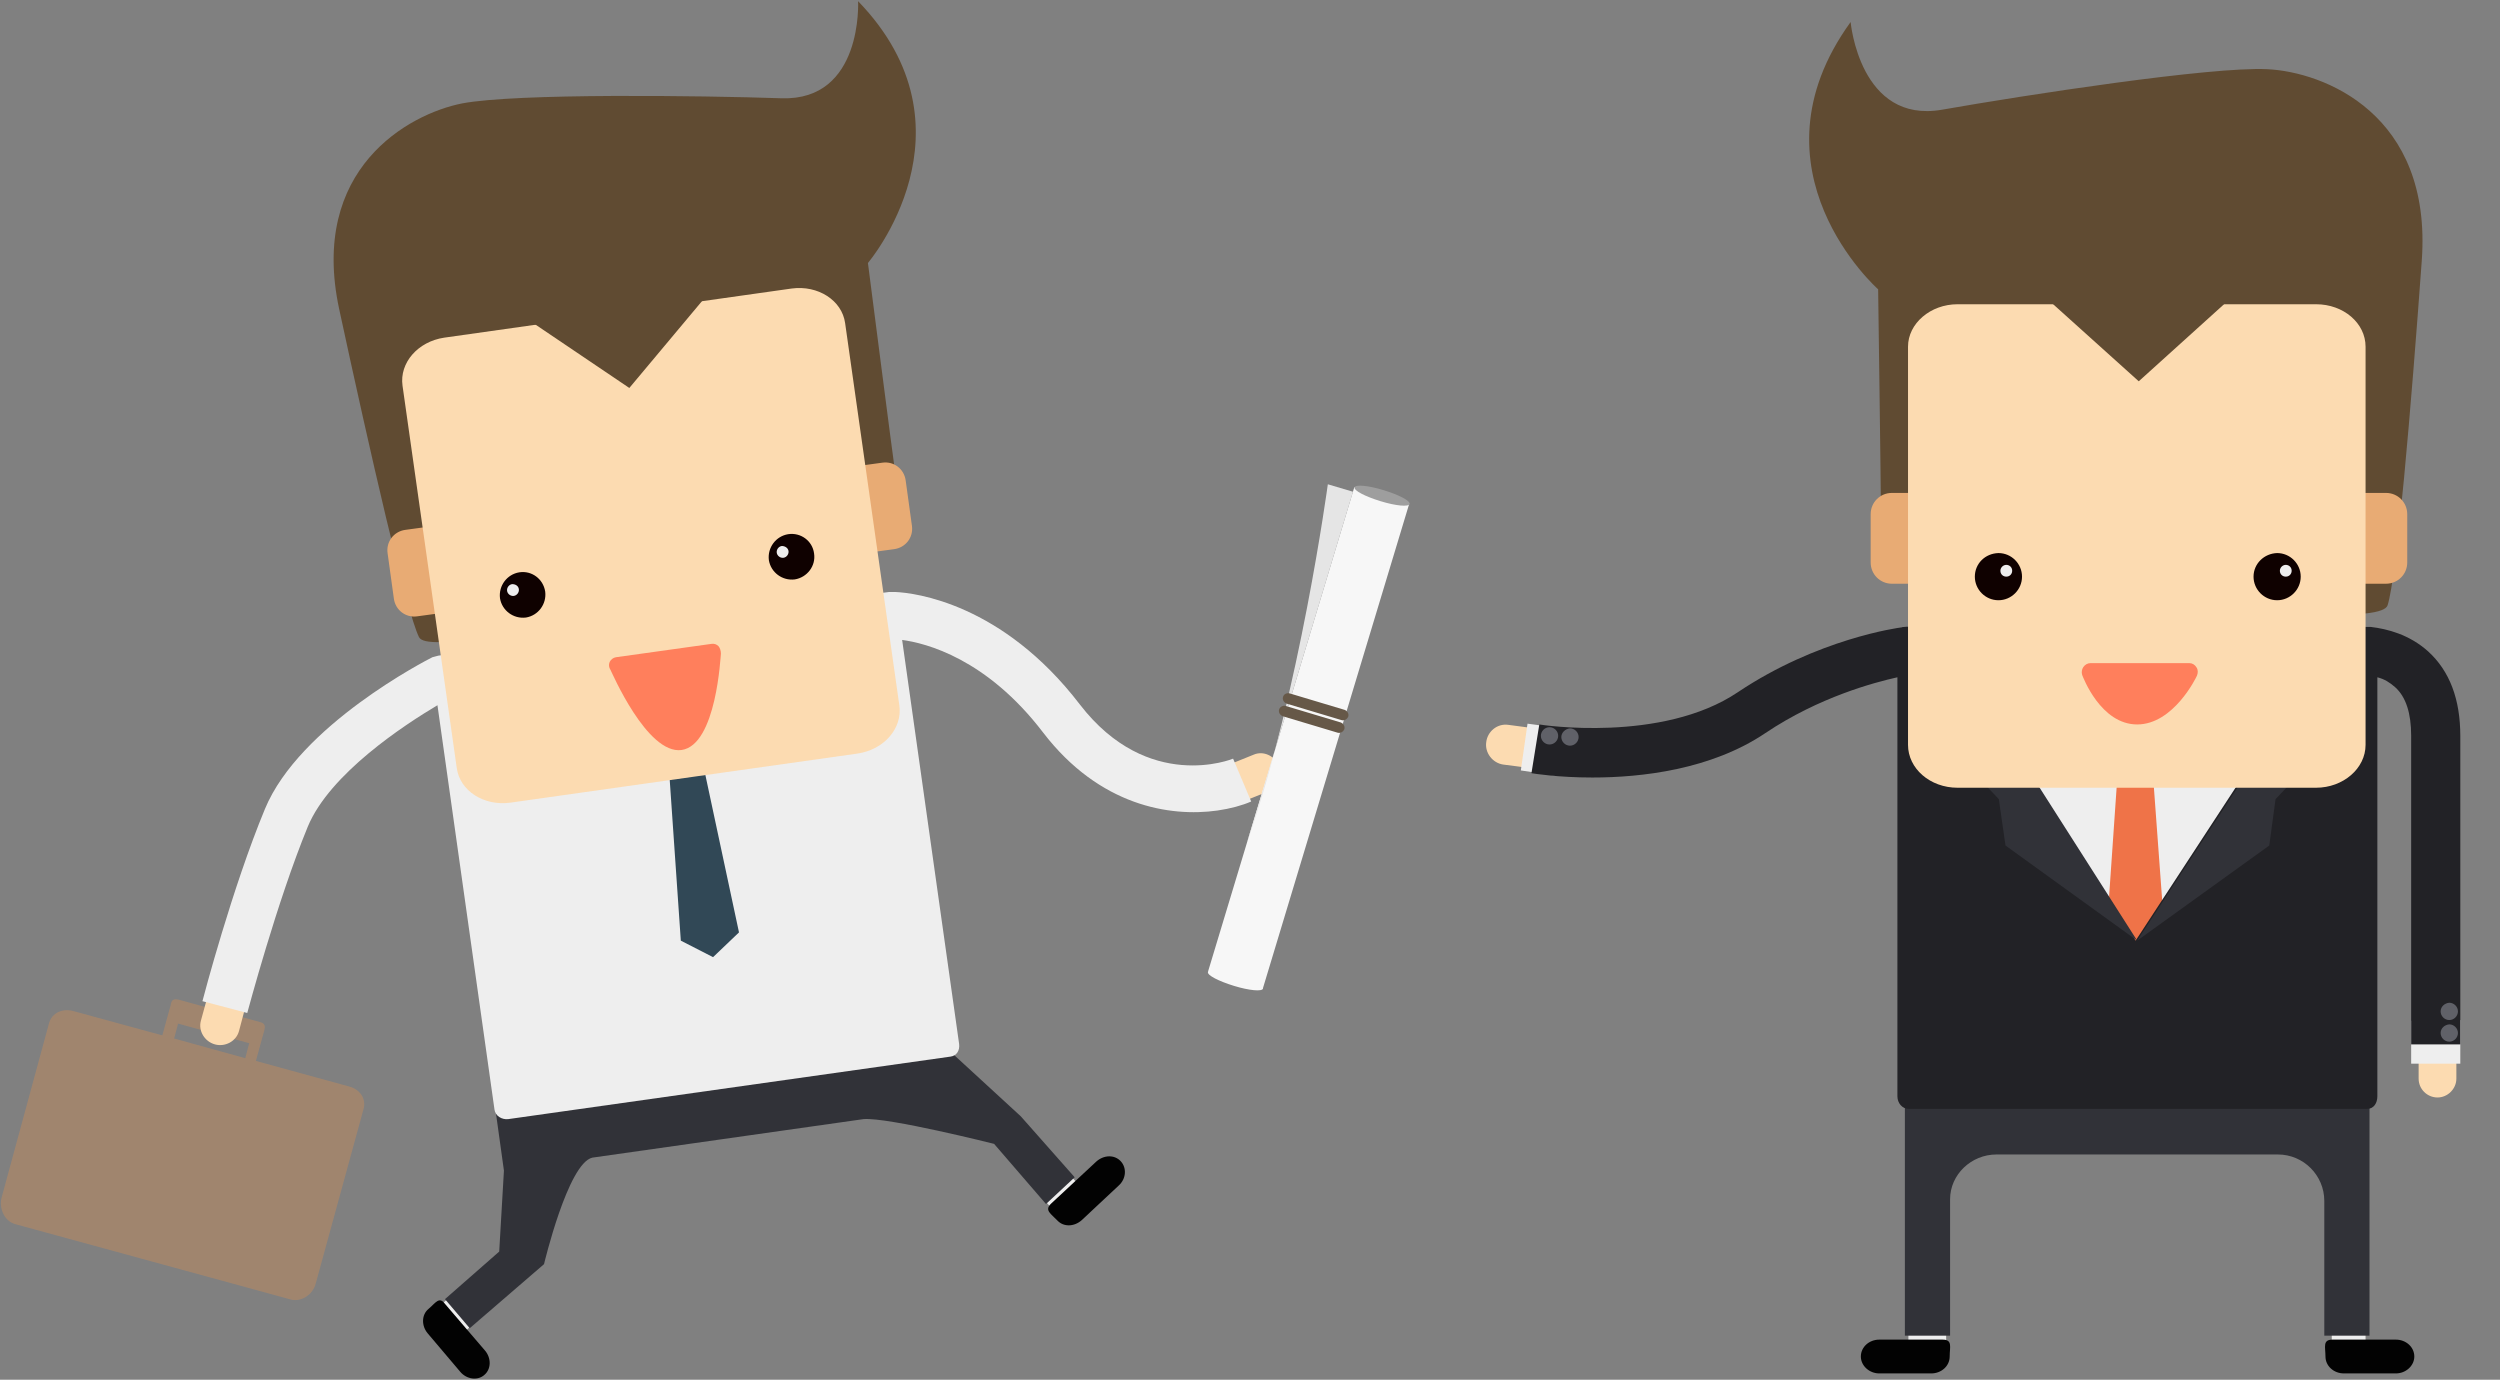 <?xml version="1.0" encoding="utf-8"?>
<!-- Generator: Adobe Illustrator 22.1.0, SVG Export Plug-In . SVG Version: 6.00 Build 0)  -->
<svg version="1.1" id="圖層_1" xmlns="http://www.w3.org/2000/svg" xmlns:xlink="http://www.w3.org/1999/xlink" x="0px" y="0px"
	 viewBox="0 0 636 351" style="enable-background:new 0 0 636 351;" xml:space="preserve">
<rect x="0" y="0" width="636" height="351" fill="#808080" stroke="none"/>
<style type="text/css">
	.st0{fill:#FCDBB1;}
	.st1{fill:#EEEEEE;}
	.st2{fill:#020202;}
	.st3{fill:#604B32;}
	.st4{fill:#E8AB74;}
	.st5{fill:#313238;}
	.st6{fill:#EF7348;}
	.st7{fill:#222226;}
	.st8{fill:#0F0100;}
	.st9{fill:#FF7F5C;}
	.st10{fill:#606168;}
	.st11{fill:#A0856E;}
	.st12{fill:#314856;}
	.st13{fill:#F7F7F7;}
	.st14{fill:#9E9E9E;}
	.st15{fill:#E5E5E5;}
	.st16{fill:#665848;}
</style>
<g>
	<path class="st0" d="M395.8,186l-12.1-1.6c-2.8-0.4-5.3,1.7-5.6,4.4c-0.4,2.7,1.6,5.3,4.3,5.7l12.1,1.6L395.8,186z"/>
	<rect x="593.2" y="334" class="st1" width="8.6" height="9.6"/>
	<path class="st2" d="M591.6,345.1c0,2.4,2.1,4.3,4.7,4.3h13.2c2.6,0,4.7-2,4.7-4.3c0-2.4-2.1-4.3-4.7-4.3h-16.1
		C590.8,340.8,591.6,342.7,591.6,345.1"/>
	<rect x="485.5" y="334" class="st1" width="9.6" height="9.6"/>
	<path class="st2" d="M496,345.1c0,2.4-2.1,4.3-4.7,4.3h-13.2c-2.6,0-4.7-2-4.7-4.3c0-2.4,2.1-4.3,4.7-4.3h16.1
		C496.8,340.8,496,342.7,496,345.1"/>
	<path class="st3" d="M480.5,134.6c0,0-2-0.3-2-5.3c0-5-0.7-55.7-0.7-55.7s-34.3-30.3-7-68c0,0,2.3,26,23.3,22.3
		c21-3.7,68.4-11,82.7-10.3c14.3,0.7,42,11.3,39.3,48.7c-2.7,37.3-6.4,80.7-8.7,87.7c-2.7,8.2-106.4-7.3-106.4-7.3L480.5,134.6z"/>
	<path class="st4" d="M612.4,130.8c0-3-2.4-5.4-5.4-5.4h-6.5c-3,0-5.4,2.4-5.4,5.4v12.3c0,3,2.4,5.4,5.4,5.4h6.5
		c3,0,5.4-2.4,5.4-5.4V130.8z"/>
	<path class="st4" d="M493.2,130.8c0-3-2.4-5.4-5.4-5.4h-6.5c-3,0-5.4,2.4-5.4,5.4v12.3c0,3,2.4,5.4,5.4,5.4h6.5
		c3,0,5.4-2.4,5.4-5.4V130.8z"/>
	<path class="st0" d="M624.9,249.4c0-2.7-2.2-4.8-4.8-4.8s-4.8,2.2-4.8,4.8v25c0,2.7,2.2,4.8,4.8,4.8s4.8-2.2,4.8-4.8V249.4z"/>
	<path class="st5" d="M501,277.3h85.4h16.4v16v46.5h-11.5v-34.3c0-6.5-5.3-11.8-11.8-11.8h-71.6c-6.4,0-11.8,5.1-11.8,11.4v34.7
		h-11.5v-46.5v-16H501z"/>
	<polygon class="st1" points="544.7,243.5 514.1,199.5 575.2,199.5 	"/>
	<polygon class="st6" points="535.6,241.8 543.3,247.4 551,241.8 547.6,195.6 538.8,195.6 	"/>
	<polygon class="st1" points="613.4,259.7 613.4,270.6 625.9,270.6 625.9,259.5 	"/>
	<polygon class="st1" points="397.2,185.3 388.6,184.1 386.9,196 395.6,197.3 	"/>
	<path class="st7" d="M617.7,165.7c-4.8-4.3-10.4-5.7-14.5-6.2c-0.1,0-2.9,0-7.7-0.1l-52.2,79.9l-50.9-79.9c-5,0-7.9,0-8,0.1
		c-0.3,0-0.4,0-0.6,0.1c-0.9,0.1-21.4,2.9-41.7,16.5c-19.3,13-50.2,8.3-50.5,8.2l-2,12.4c0.6,0.1,6.8,1.1,15.5,1.1
		c12.5,0,30.2-2,44-11.3c13.7-9.2,27.8-12.9,33.6-14.2v106.6c0,1.7,1.2,3.2,2.9,3.2h116.6c1.7,0,2.6-1.5,2.6-3.2V172.3
		c1.9,0.5,3.1,1.3,4.5,2.5c2.8,2.5,4.1,6.7,4.1,12.4v78.5h12.5v-78.5C625.9,177.9,623.2,170.7,617.7,165.7"/>
	<polygon class="st5" points="543.7,239.3 577.3,215.1 578.9,203.3 593.5,187.9 596,159.5 	"/>
	<polygon class="st5" points="543.7,239.3 510.2,215.1 508.5,203.3 493.9,187.9 492.8,159.5 	"/>
	<path class="st0" d="M601.8,88.2c0-6-5.6-10.8-12.6-10.8h-91.2c-6.9,0-12.6,4.9-12.6,10.8v101.3c0,6,5.6,10.9,12.6,10.9h91.2
		c6.9,0,12.6-4.9,12.6-10.9V88.2z"/>
	<path class="st8" d="M573.3,146.7c0,3.3,2.7,6,6,6c3.3,0,6-2.7,6-6s-2.7-6-6-6C576,140.8,573.3,143.4,573.3,146.7"/>
	<path class="st1" d="M580,145.2c0,0.9,0.7,1.5,1.5,1.5c0.9,0,1.5-0.7,1.5-1.5c0-0.9-0.7-1.5-1.5-1.5
		C580.7,143.7,580,144.4,580,145.2"/>
	<path class="st8" d="M502.4,146.7c0,3.3,2.7,6,6,6c3.3,0,6-2.7,6-6s-2.7-6-6-6C505,140.8,502.4,143.4,502.4,146.7"/>
	<path class="st9" d="M530,169.7c0.4-0.6,1.1-1,1.8-1H557c0.7,0,1.4,0.4,1.8,1.1c0.4,0.6,0.4,1.4,0.1,2.1c-0.2,0.5-6,12.4-15.2,12.4
		c-9.3,0-13.8-12.1-14-12.6C529.5,171,529.6,170.3,530,169.7"/>
	<polygon class="st3" points="519.1,74.5 569,74.5 544.1,97 	"/>
	<path class="st1" d="M508.9,145.2c0,0.9,0.7,1.5,1.5,1.5c0.9,0,1.5-0.7,1.5-1.5c0-0.9-0.7-1.5-1.5-1.5
		C509.6,143.7,508.9,144.4,508.9,145.2"/>
	<path class="st10" d="M620.9,262.8c0,1.2,1,2.2,2.2,2.2c1.2,0,2.2-1,2.2-2.2s-1-2.2-2.2-2.2C621.9,260.7,620.9,261.6,620.9,262.8"
		/>
	<path class="st10" d="M397.2,187.5c0,1.2,1,2.2,2.2,2.2c1.2,0,2.2-1,2.2-2.2c0-1.2-1-2.2-2.2-2.2
		C398.2,185.4,397.2,186.4,397.2,187.5"/>
	<path class="st10" d="M620.9,257.3c0,1.2,1,2.2,2.2,2.2c1.2,0,2.2-1,2.2-2.2c0-1.2-1-2.2-2.2-2.2
		C621.9,255.2,620.9,256.1,620.9,257.3"/>
	<path class="st10" d="M392,187.2c0,1.2,1,2.2,2.2,2.2c1.2,0,2.2-1,2.2-2.2c0-1.2-1-2.2-2.2-2.2C393,185,392,186,392,187.2"/>
	<path class="st11" d="M88.8,276.4l-23.7-6.5l1.7-6.2l0.4-1.4l0.1-0.5c0.3-1.1-0.3-1.6-1.2-1.8l-20.7-5.7c-0.9-0.2-1.7-0.1-1.9,1
		l-0.1,0.5l-0.4,1.4l-1.7,6.2l-22.7-6.2c-2.7-0.7-5.3,0.4-6.1,3L0.4,304.7c-0.7,2.7,0.7,5.9,3.4,6.7L74,330.6c2.7,0.7,5.6-1.3,6.3-4
		l12.2-44.5C93.2,279.4,91.5,277.1,88.8,276.4 M45.3,260.4l18.1,5l-1,3.8l-18.1-5L45.3,260.4z"/>
	<path class="st0" d="M311.8,205.7l10.9-4.4c2.5-1,3.7-4,2.6-6.5c-1-2.5-3.9-3.9-6.4-2.8l-10.9,4.4L311.8,205.7z"/>
	<path class="st0" d="M54.2,248.4l-3.1,11.3c-0.7,2.6,1,5.3,3.6,6c2.6,0.7,5.4-0.8,6.1-3.4l3-11.3L54.2,248.4z"/>
	
		<rect x="112.2" y="329.2" transform="matrix(0.762 -0.648 0.648 0.762 -188.357 155.234)" class="st1" width="9.3" height="9.1"/>
	<path class="st2" d="M109,333c-1.8,1.5-1.8,4.3-0.2,6.2l8.3,9.8c1.6,1.9,4.4,2.3,6.1,0.8c1.8-1.5,1.8-4.3,0.2-6.2l-10.2-11.9
		C111.7,329.7,110.8,331.5,109,333"/>
	
		<rect x="264.8" y="297.9" transform="matrix(0.731 -0.682 0.682 0.731 -133.996 265.018)" class="st1" width="9.1" height="9.3"/>
	<path class="st2" d="M269,310.5c1.6,1.7,4.3,1.6,6.2-0.1l9.4-8.8c1.9-1.7,2.1-4.5,0.5-6.2c-1.6-1.7-4.3-1.6-6.2,0.1l-11.5,10.7
		C265.6,307.9,267.4,308.8,269,310.5"/>
	<path class="st3" d="M226.6,126.1c0,0,1.9-0.6,1.2-5.4c-0.7-4.8-7-53.8-7-53.8s29-34-2.5-66.6c0,0,1.3,25.4-19.5,24.7
		c-20.8-0.7-67.4-1.3-81.2,1.3C103.9,29,78.6,43,86.3,78.7c7.7,35.7,17.1,77,20.3,83.4c3.8,7.6,101.6-21.6,101.6-21.6L226.6,126.1z"
		/>
	<path class="st4" d="M117.2,150c0.4,2.9-1.6,5.5-4.5,5.9l-6.6,0.9c-2.9,0.4-5.5-1.6-5.9-4.5l-1.6-11.6c-0.4-2.9,1.6-5.5,4.5-5.9
		l6.6-0.9c2.9-0.4,5.5,1.6,5.9,4.5L117.2,150z"/>
	<path class="st4" d="M232,133.8c0.4,2.9-1.6,5.5-4.5,5.9l-6.6,0.9c-2.9,0.4-5.5-1.6-5.9-4.5l-1.6-11.6c-0.4-2.9,1.6-5.5,4.5-5.9
		l6.6-0.9c2.9-0.4,5.5,1.6,5.9,4.5L232,133.8z"/>
	<path class="st5" d="M224.2,268.1l-82.4,11.7L126,282l2.2,15.8l-1.2,20.6l-13.8,12.1l6.3,7.4l18.9-16.3c0,0,6.1-25.7,12.3-27.1
		l69-9.8c6.2-0.5,33.2,6.3,33.2,6.3l13.2,15.3l7.3-6.8l-13.7-15.5L240,265.9L224.2,268.1z"/>
	<path class="st1" d="M313.7,193c-0.2,0.1-21.6,8.8-39-13.8c-19.7-25.7-42-28.4-47-28.6c-0.5,0-1,0-1.5,0
		c-0.4-0.1-114.4,16.1-114.7,16.2c-0.5,0.1-1,0.3-1.5,0.4c-1.4,0.7-33.8,17.3-42.6,38.6c-8.3,20-15.6,47.7-15.9,48.9l11.4,3
		c0.1-0.3,7.5-28.2,15.4-47.4c5.6-13.5,24.6-25.9,33-30.9l0,0.1l14.5,102.8c0.2,1.6,1.9,2.6,3.5,2.4l112.5-15.9
		c1.6-0.2,2.4-1.6,2.2-3.2l-14.5-102.8c6,0.8,21.5,4.7,35.9,23.6c14.3,18.6,32.2,21.5,44.3,19.8c3.4-0.5,6.3-1.3,8.6-2.3L313.7,193z
		"/>
	<polygon class="st12" points="188,237.2 181.4,243.5 173.2,239.3 170.1,194.4 178.6,193.2 	"/>
	<path class="st0" d="M228.8,179.5c0.8,5.8-3.9,11.2-10.6,12.2l-88.4,12.5c-6.7,0.9-12.8-3-13.6-8.8l-13.8-97.3
		c-0.8-5.8,3.9-11.2,10.6-12.2l88.4-12.5c6.7-0.9,12.8,3,13.6,8.8L228.8,179.5z"/>
	<path class="st8" d="M138.7,150.5c0.4,3.2-1.8,6.1-4.9,6.6c-3.2,0.4-6.1-1.8-6.6-4.9c-0.4-3.2,1.8-6.1,4.9-6.6
		C135.3,145.1,138.2,147.3,138.7,150.5"/>
	<path class="st1" d="M132,149.9c0.1,0.8-0.5,1.6-1.3,1.7c-0.8,0.1-1.6-0.5-1.7-1.3c-0.1-0.8,0.5-1.6,1.3-1.7
		C131.2,148.6,131.9,149.1,132,149.9"/>
	<path class="st8" d="M207.1,140.8c0.5,3.2-1.8,6.1-4.9,6.6c-3.2,0.4-6.1-1.8-6.6-4.9c-0.4-3.2,1.8-6.1,4.9-6.6
		C203.7,135.4,206.7,137.6,207.1,140.8"/>
	<path class="st9" d="M182.8,164.4c-0.5-0.5-1.1-0.7-1.8-0.6l-24.3,3.4c-0.7,0.1-1.3,0.6-1.6,1.2c-0.3,0.7-0.2,1.4,0.2,2
		c0.3,0.5,9.3,21.6,18.1,20.4c8.9-1.3,9.9-24,10-24.5C183.4,165.6,183.2,164.9,182.8,164.4"/>
	<polygon class="st3" points="181.1,73.6 133,80.4 160.1,98.7 	"/>
	<path class="st1" d="M200.6,140.2c0.1,0.8-0.5,1.6-1.3,1.7c-0.8,0.1-1.6-0.5-1.7-1.3c-0.1-0.8,0.5-1.6,1.3-1.7
		C199.7,138.9,200.5,139.4,200.6,140.2"/>
	
		<rect x="268.6" y="180.3" transform="matrix(0.289 -0.957 0.957 0.289 57.142 452.143)" class="st13" width="128.8" height="14.6"/>
	<path class="st14" d="M344.6,124c-0.2,0.8,2.7,2.3,6.6,3.5c3.9,1.2,7.2,1.5,7.4,0.7c0.2-0.8-2.7-2.3-6.6-3.5
		C348.1,123.5,344.8,123.2,344.6,124"/>
	<path class="st13" d="M307.3,247.3c-0.2,0.8,2.7,2.3,6.6,3.5c3.9,1.2,7.2,1.5,7.4,0.7c0.2-0.8-2.7-2.3-6.6-3.5
		C310.9,246.8,307.6,246.5,307.3,247.3"/>
	<path class="st15" d="M344.2,125.1l-6.4-1.9c0,0-7.2,53.1-20.6,91.3L344.2,125.1z"/>
	<path class="st16" d="M326.4,177.3c-0.2,0.7,0.2,1.4,0.9,1.7l14,4.2c0.7,0.2,1.4-0.2,1.7-0.9c0.2-0.7-0.2-1.4-0.9-1.7l-14-4.2
		C327.3,176.2,326.6,176.6,326.4,177.3"/>
	<path class="st16" d="M325.4,180.5c-0.2,0.7,0.2,1.4,0.9,1.7l14,4.2c0.7,0.2,1.4-0.2,1.7-0.9c0.2-0.7-0.2-1.4-0.9-1.7l-14-4.2
		C326.4,179.4,325.6,179.8,325.4,180.5"/>
</g>
</svg>
